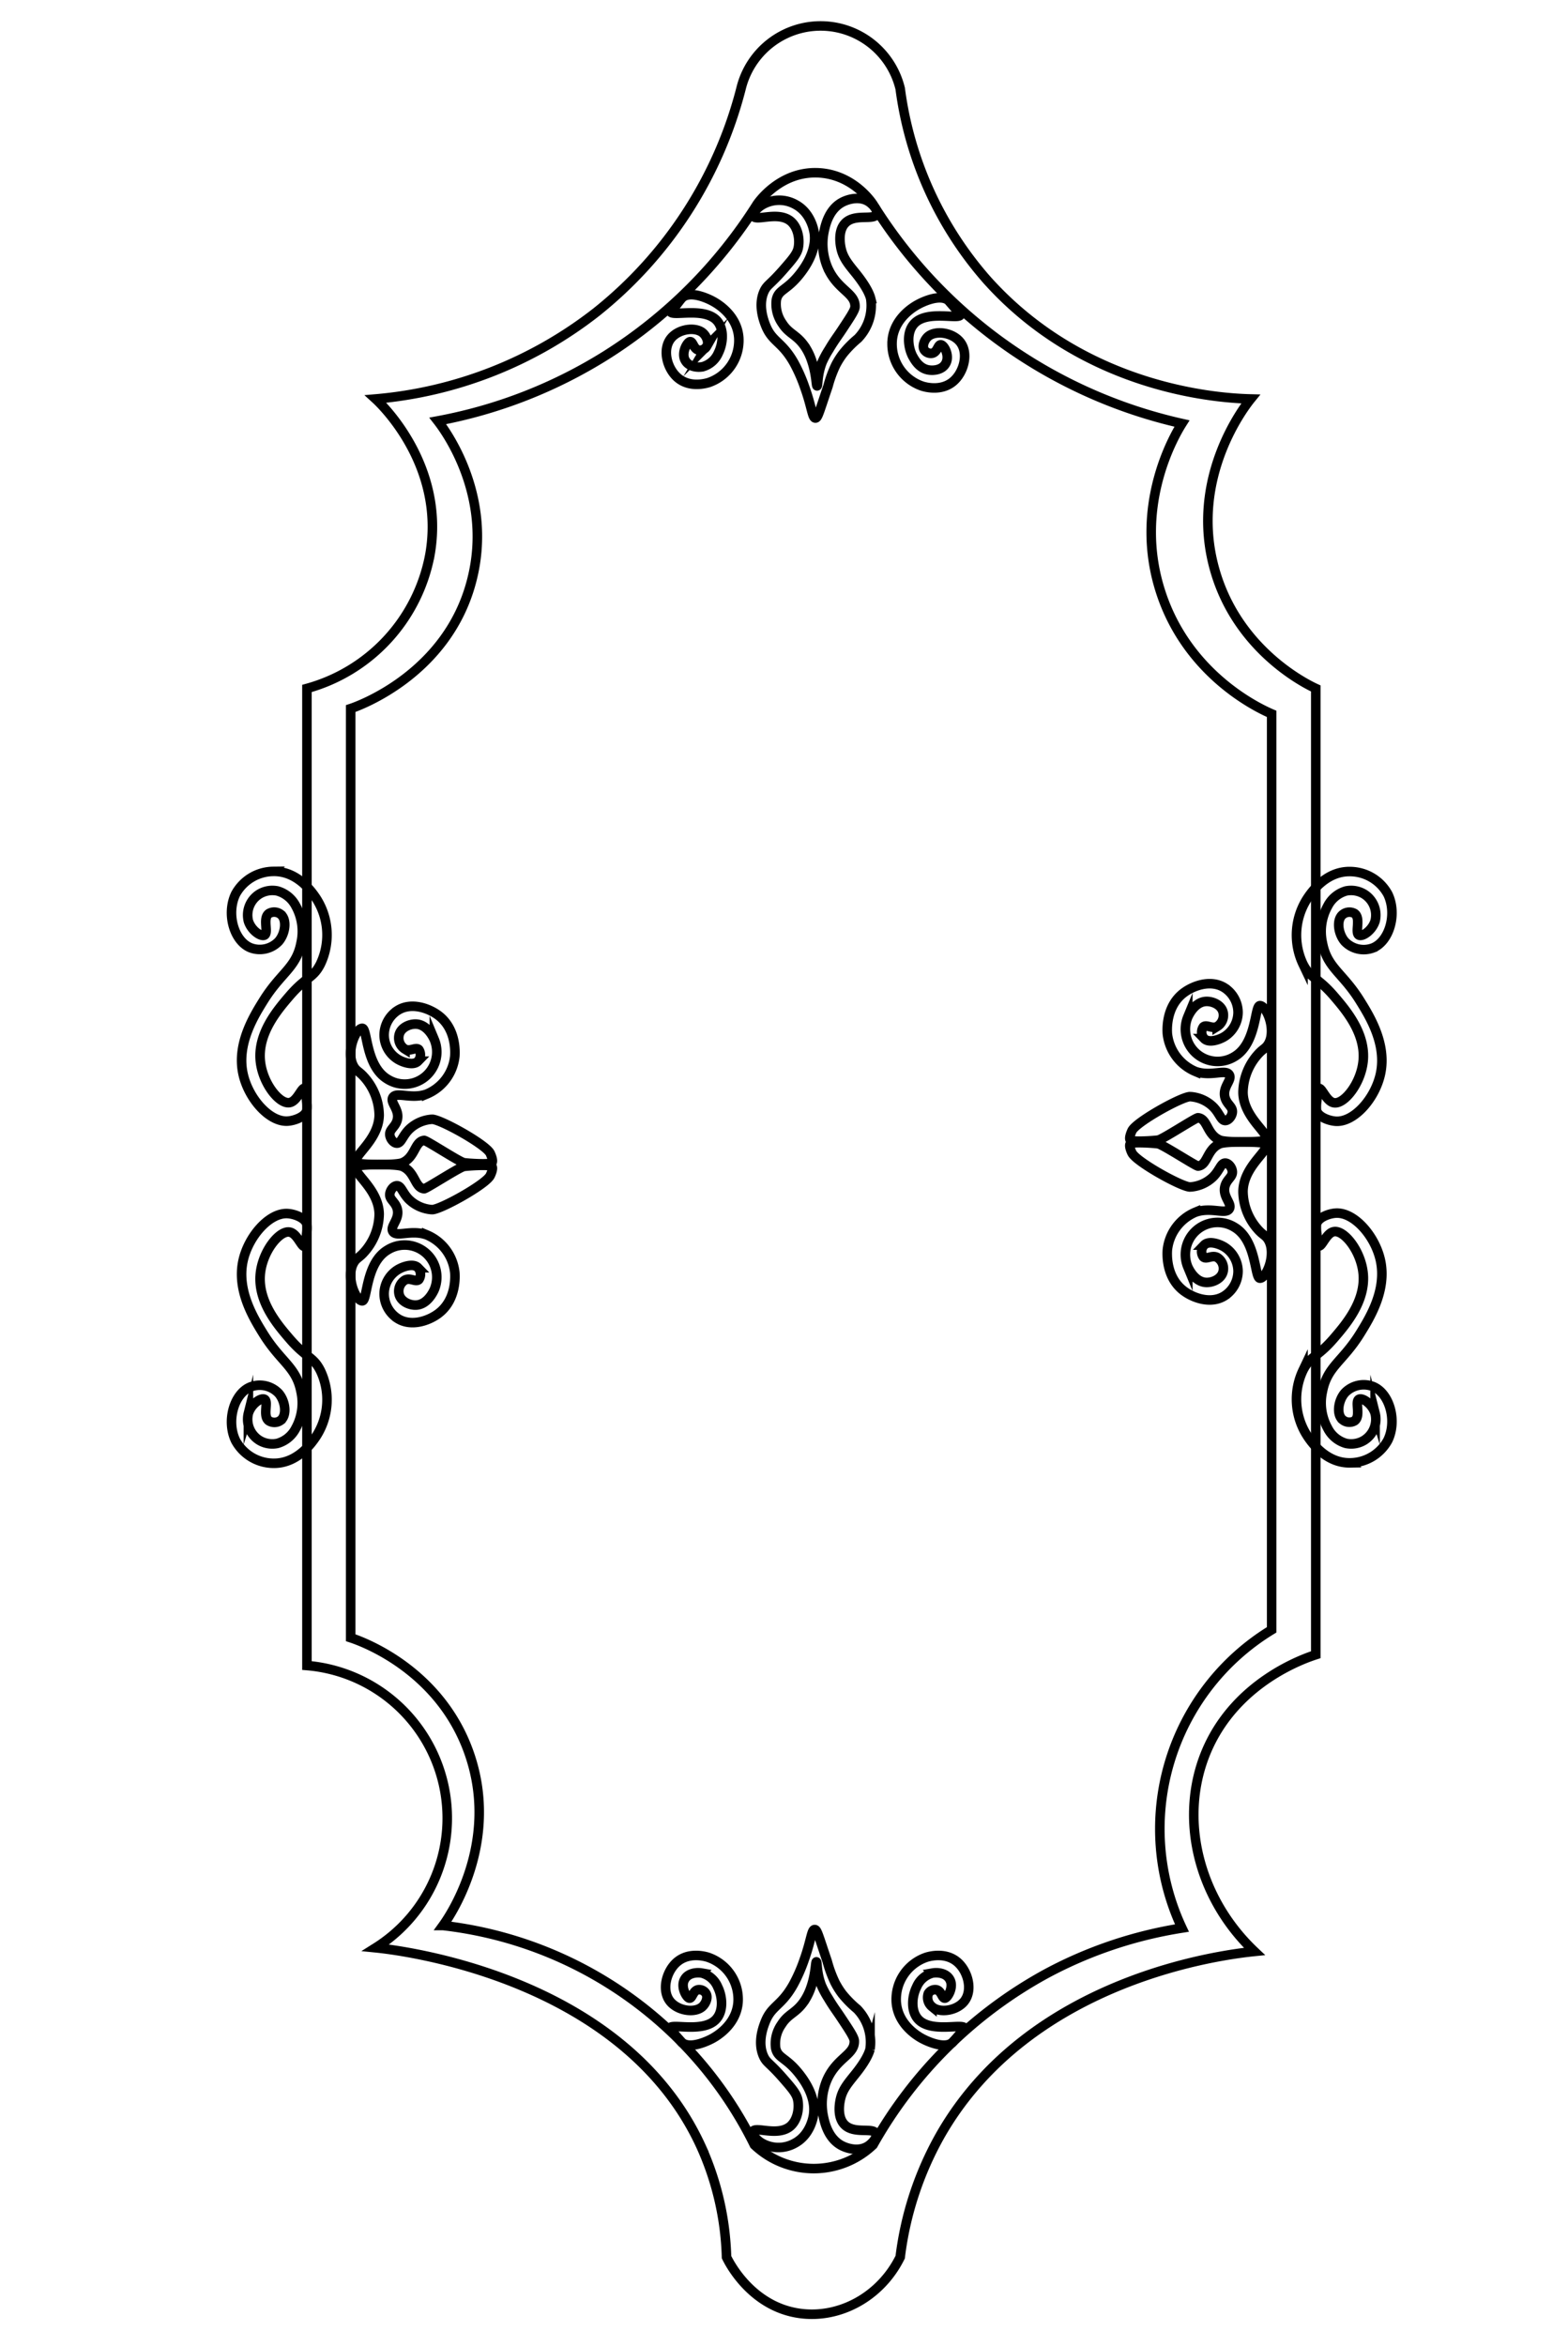 <svg id="Layer_3" data-name="Layer 3" xmlns="http://www.w3.org/2000/svg" viewBox="0 0 329 492"><defs><style>.cls-1{fill:none;stroke:#000;stroke-miterlimit:10;stroke-width:2px;}</style></defs><path class="cls-1" d="M188.88,18.59a17.18,17.18,0,0,0-33.4,0,87.83,87.83,0,0,1-30.36,46.88,87.27,87.27,0,0,1-46.3,18.21c.9.82,14.72,13.8,11.39,32.64A35.94,35.94,0,0,1,64.4,144.4V349.33a32.12,32.12,0,0,1,14.42,59.2c4.6.46,51.93,5.83,68.31,41.75a60.27,60.27,0,0,1,5.31,23.13c.35.74,4.94,10.26,15.18,11.78,8.46,1.26,17.16-3.46,21.26-11.78A68.92,68.92,0,0,1,197.21,448c18.9-33.32,60.09-38.1,66-38.7-11.92-11.3-15.88-28.07-10.13-41.86,6.15-14.73,20.72-19.64,23-20.38V144.4c-2.19-1-16.54-8.16-21.25-25.05-5.36-19.19,6.42-34.23,7.59-35.67-5.36-.14-34.31-1.4-55.41-25.05A75.59,75.59,0,0,1,188.88,18.59Z"/><path class="cls-1" d="M183.19,42.88c-.36-.56-4.29-6.36-11.62-6.64-8-.3-12.51,6.3-12.74,6.64a101.36,101.36,0,0,1-31.55,31.56A101.23,101.23,0,0,1,91.85,88.28c1.27,1.63,11.69,15.38,7.19,33.22-5,20-24.17,26.7-25.46,27.12V343.5c1.9.62,18.7,6.41,24.91,24.36,6.56,19-4.54,34.62-5.54,36a83.38,83.38,0,0,1,65.33,46,18.06,18.06,0,0,0,24.91,0,92.46,92.46,0,0,1,36.54-36A89.54,89.54,0,0,1,248,404.39a48.89,48.89,0,0,1,18.82-62.55V149.73c-2.34-1-17.51-7.9-23.25-25.46-6-18.33,3.14-33.4,4.43-35.44a103.12,103.12,0,0,1-38.76-17.71A102.79,102.79,0,0,1,183.19,42.88Z"/><path class="cls-1" d="M87.87,220.13c-.66-.58-1.75.47-2.89-.08a2.75,2.75,0,0,1-1.26-2.89c.31-1.61,2.18-2.42,3.56-2.37,2.48.09,3.73,3,3.85,3.26a6.74,6.74,0,0,1-9.79,8.31c-4.68-2.76-4.21-10.71-5.34-10.68-1.34,0-3.51,5-1.78,8,.49.86,1,1,1.82,1.82a12.24,12.24,0,0,1,3.52,8.37c-.09,5.37-5.77,8.68-4.79,10,.32.43,8.24.6,9.66,0,2.74-1.16,2.54-4.47,4.56-4.68.47-.05,7.45,4.55,8.38,4.68,1.12.16,5.5.42,5.84,0s-.22-1.68-.37-2c-1-1.9-10.56-7.19-12.21-7.11a7.61,7.61,0,0,0-4.8,2.13c-1.39,1.39-1.64,2.9-2.55,2.88-.68,0-1.37-.86-1.48-1.66-.17-1.24,1.13-1.66,1.54-3.17.6-2.2-1.54-3.62-.92-4.74.74-1.31,3.82.44,7.11-.73a9.67,9.67,0,0,0,5.91-8c0-.33.5-5.6-3.54-8.56-2-1.47-5.71-2.81-8.56-.92a6.18,6.18,0,0,0-2.74,5.11,6,6,0,0,0,2.92,5.1c1.08.64,3.22,1.37,4.19.37A2,2,0,0,0,87.87,220.13Z"/><path class="cls-1" d="M87.87,268.39c-.66.59-1.75-.47-2.89.08a2.76,2.76,0,0,0-1.26,2.89c.31,1.61,2.18,2.42,3.56,2.37,2.48-.09,3.73-3,3.85-3.26a6.74,6.74,0,0,0-9.79-8.31c-4.68,2.76-4.21,10.71-5.34,10.68-1.34,0-3.51-5-1.78-8,.49-.86,1-1,1.82-1.82a12.24,12.24,0,0,0,3.52-8.37c-.09-5.37-5.77-8.68-4.79-10,.32-.43,8.24-.6,9.66,0,2.74,1.16,2.54,4.47,4.56,4.68.47,0,7.45-4.55,8.38-4.68,1.12-.16,5.5-.42,5.84,0s-.22,1.68-.37,1.95c-1,1.9-10.56,7.19-12.21,7.11a7.61,7.61,0,0,1-4.8-2.13c-1.39-1.39-1.64-2.9-2.55-2.88-.68,0-1.37.86-1.48,1.67-.17,1.23,1.13,1.65,1.54,3.16.6,2.2-1.54,3.62-.92,4.74.74,1.31,3.82-.44,7.11.73a9.67,9.67,0,0,1,5.91,8c0,.33.5,5.6-3.54,8.56-2,1.47-5.71,2.81-8.56.92a6.18,6.18,0,0,1-2.74-5.11,6,6,0,0,1,2.92-5.1c1.08-.64,3.22-1.37,4.19-.37A2,2,0,0,1,87.87,268.39Z"/><path class="cls-1" d="M252.5,215.38c.66-.58,1.75.47,2.89-.08a2.77,2.77,0,0,0,1.26-2.89c-.31-1.61-2.18-2.42-3.56-2.37-2.48.09-3.73,3-3.86,3.26a6.75,6.75,0,0,0,9.8,8.31c4.67-2.76,4.2-10.71,5.34-10.68,1.34,0,3.51,5,1.78,8-.49.86-1,1-1.83,1.82a12.22,12.22,0,0,0-3.51,8.37c.08,5.37,5.77,8.68,4.79,10-.32.43-8.24.6-9.66,0-2.75-1.16-2.54-4.47-4.56-4.68-.48-.05-7.45,4.55-8.38,4.68-1.12.16-5.5.42-5.84,0s.22-1.68.37-2c1-1.9,10.56-7.19,12.21-7.11a7.61,7.61,0,0,1,4.8,2.13c1.39,1.39,1.63,2.9,2.55,2.88.67,0,1.36-.86,1.47-1.66.17-1.24-1.12-1.66-1.53-3.17-.6-2.2,1.54-3.62.91-4.74-.73-1.31-3.81.44-7.11-.72a9.71,9.71,0,0,1-5.9-8c0-.33-.5-5.6,3.53-8.56,2-1.47,5.71-2.81,8.57-.92a6.2,6.2,0,0,1,2.74,5.11,6.06,6.06,0,0,1-2.92,5.1c-1.08.64-3.22,1.37-4.19.37A1.94,1.94,0,0,1,252.5,215.38Z"/><path class="cls-1" d="M252.5,263.64c.66.59,1.75-.47,2.89.09a2.75,2.75,0,0,1,1.26,2.88c-.31,1.61-2.18,2.42-3.56,2.37-2.48-.09-3.73-3-3.86-3.26a6.75,6.75,0,0,1,9.8-8.31c4.67,2.76,4.2,10.71,5.34,10.68,1.34,0,3.51-5,1.78-8-.49-.86-1-1-1.83-1.82a12.22,12.22,0,0,1-3.51-8.37c.08-5.37,5.77-8.68,4.79-10-.32-.43-8.24-.6-9.66,0-2.75,1.16-2.54,4.47-4.56,4.68-.48,0-7.45-4.55-8.38-4.68-1.12-.16-5.5-.42-5.84,0s.22,1.68.37,1.95c1,1.9,10.56,7.19,12.21,7.11a7.61,7.61,0,0,0,4.8-2.13c1.39-1.39,1.63-2.9,2.55-2.88.67,0,1.36.86,1.47,1.67.17,1.23-1.12,1.65-1.53,3.16-.6,2.2,1.54,3.62.91,4.74-.73,1.31-3.81-.44-7.11.73a9.68,9.68,0,0,0-5.9,8c0,.33-.5,5.6,3.53,8.56,2,1.47,5.71,2.81,8.57.92a6.2,6.2,0,0,0,2.74-5.11,6.07,6.07,0,0,0-2.92-5.1c-1.08-.64-3.22-1.37-4.19-.37A1.94,1.94,0,0,0,252.5,263.64Z"/><path class="cls-1" d="M159.51,449.28a7,7,0,0,0,7.24.25c3.5-1.87,4-6,4-6.47v0c.08-.83.23-3.87-3-8-2.83-3.63-4.52-3.28-5-5.49a7,7,0,0,1,1.25-5c1.48-2.35,3.18-2.3,5-5.25a12.68,12.68,0,0,0,1.18-2.56c1-2.92.9-5.28,1.12-5.28s0,2.3,1.07,5a19.44,19.44,0,0,0,1.42,2.64c1.12,1.88,1.76,2.66,2.74,4.15,1.8,2.71,2.69,4.07,2.72,4.78.12,2.95-3.68,3.49-5.75,8.24a12.89,12.89,0,0,0-.78,7.42c.29,1.43,1,4.75,3.81,6.27,1.44.77,3.88,1.33,5.7.07.76-.53,1.88-1.71,1.57-2.53-.54-1.43-4.6.21-6.64-1.93-1.7-1.79-.88-5.09-.77-5.52.44-1.81,1.47-3.06,2.92-4.86,2.28-2.8,3-4.48,3.24-5.4a10,10,0,0,0-2.71-8.43,22.2,22.2,0,0,1-3.13-3.17,16.68,16.68,0,0,1-1.5-2.39,25.53,25.53,0,0,1-1.64-4.45c-1.83-5.39-2.12-6.68-2.63-6.66-.67,0-.75,2.26-2.19,6.3a33.84,33.84,0,0,1-2.28,5.21c-2.58,4.62-4.59,4.38-5.95,7.94-.39,1-1.63,4.25-.3,7.15.64,1.39,1.25,1.33,4.07,4.56,1.87,2.14,2.81,3.23,3.08,4.47.38,1.76,0,4.32-1.59,5.66-2.67,2.18-7.34-.12-7.84,1.09C157.66,447.74,158.9,448.84,159.51,449.28Z"/><path class="cls-1" d="M146.45,417.33c-1.07.24-1.18,1.78-1.77,1.77s-2-2.41-1-4c.75-1.28,2.5-1.46,3.57-1.27a5,5,0,0,1,3.35,2.93c1,2,1.23,5-.31,6.72-2.64,3-9.52.81-9.73,1.91,0,.14.07.2,2,2.42l.51.59c1.88,1.51,5.83-.55,6.29-.79.69-.37,5.11-2.76,5.5-7.64a9.33,9.33,0,0,0-6.34-9.46c-.89-.27-3.92-1-6.29.86s-3.54,6.06-1.59,8.44c1.65,2,5.2,2.46,6.73,1.07.68-.61,1.27-1.89.76-2.75A1.65,1.65,0,0,0,146.45,417.33Z"/><path class="cls-1" d="M196.47,417.33c1.07.24,1.18,1.78,1.77,1.77s2-2.41,1-4c-.76-1.28-2.5-1.46-3.57-1.27a5,5,0,0,0-3.35,2.93c-1,2-1.23,5,.3,6.72,2.65,3,9.53.81,9.74,1.91,0,.14-.08.2-2,2.42l-.51.59c-1.88,1.51-5.83-.55-6.29-.79-.69-.37-5.12-2.76-5.5-7.64a9.33,9.33,0,0,1,6.34-9.46c.89-.27,3.91-1,6.29.86s3.54,6.06,1.59,8.44c-1.65,2-5.2,2.46-6.73,1.07a2.48,2.48,0,0,1-.77-2.75A1.67,1.67,0,0,1,196.47,417.33Z"/><path class="cls-1" d="M159.65,43.14a7,7,0,0,1,7.25-.25c3.49,1.87,4,6,4,6.47v0c.07.83.22,3.87-3,8-2.84,3.64-4.52,3.29-5,5.5a7.09,7.09,0,0,0,1.25,5c1.49,2.35,3.18,2.3,5,5.25a12.52,12.52,0,0,1,1.17,2.56c1,2.92.91,5.28,1.12,5.27s0-2.29,1.07-5a19.76,19.76,0,0,1,1.43-2.64c1.11-1.88,1.75-2.66,2.73-4.15,1.8-2.72,2.7-4.08,2.73-4.78.12-2.95-3.68-3.49-5.75-8.25a12.85,12.85,0,0,1-.78-7.42c.29-1.42,1-4.74,3.81-6.26,1.43-.77,3.88-1.33,5.69-.07.77.53,1.88,1.71,1.57,2.53-.53,1.42-4.6-.21-6.63,1.93-1.7,1.79-.89,5.09-.78,5.52.45,1.8,1.47,3.06,2.93,4.85,2.28,2.81,3,4.49,3.23,5.41A9.91,9.91,0,0,1,180,71a21.87,21.87,0,0,0-3.13,3.18,16.46,16.46,0,0,0-1.51,2.39,25.42,25.42,0,0,0-1.63,4.45c-1.84,5.39-2.13,6.68-2.64,6.66-.66,0-.75-2.26-2.19-6.3a33.59,33.59,0,0,0-2.27-5.21c-2.59-4.62-4.59-4.38-6-7.94-.39-1-1.63-4.26-.3-7.15.65-1.39,1.25-1.33,4.07-4.56,1.87-2.14,2.81-3.24,3.08-4.47.38-1.76,0-4.33-1.59-5.66-2.66-2.18-7.34.12-7.84-1.09C157.81,44.68,159,43.58,159.65,43.14Z"/><path class="cls-1" d="M146.6,73.44c-1.08-.25-1.18-1.79-1.78-1.78s-2,2.41-1,4c.76,1.28,2.5,1.46,3.58,1.27a5.06,5.06,0,0,0,3.34-2.93c1-2,1.23-5-.3-6.73-2.65-2.95-9.52-.8-9.73-1.91,0-.13.07-.19,2-2.41a6,6,0,0,1,.52-.59c1.88-1.51,5.83.54,6.28.79.69.37,5.12,2.75,5.5,7.64a9.34,9.34,0,0,1-6.34,9.46c-.89.26-3.91,1-6.29-.87s-3.53-6.05-1.58-8.44c1.65-2,5.19-2.45,6.72-1.07.68.62,1.28,1.89.77,2.75A1.66,1.66,0,0,1,146.6,73.44Z"/><path class="cls-1" d="M195.61,74.09c1.08-.24,1.18-1.78,1.77-1.77.74,0,2,2.41,1,4-.75,1.28-2.5,1.46-3.57,1.27-2.05-.36-3-2.33-3.35-2.93-1-2-1.23-5,.31-6.72,2.64-3,9.52-.81,9.73-1.91,0-.14-.07-.2-2-2.42l-.51-.59c-1.88-1.51-5.83.54-6.28.79-.7.37-5.12,2.76-5.51,7.64A9.34,9.34,0,0,0,193.55,81c.88.27,3.91,1,6.28-.86s3.54-6.06,1.59-8.45c-1.65-2-5.19-2.45-6.73-1.07-.68.62-1.27,1.9-.76,2.76A1.67,1.67,0,0,0,195.61,74.09Z"/><path class="cls-1" d="M56.41,191.61c-1.36,1,0,4-.9,4.52-.77.4-2.79-1-3.39-2.94a5.18,5.18,0,0,1,2.26-5.64,5.27,5.27,0,0,1,3.83-.68A6.23,6.23,0,0,1,62.05,190a11,11,0,0,1,1.13,7.68c-1,5.31-4.2,6.25-7.9,12.19-2,3.22-5.65,9.07-4.29,15.34,1.11,5.11,5.43,10.07,9.26,9.94,1.44-.06,3.77-.87,4.15-2.26a8.19,8.19,0,0,0-.07-2.09c-.17-2.27-.23-2.47-.38-2.53-.68-.27-1.6,2.8-3.25,3-2.16.31-5.73-4.21-6.1-9-.43-5.69,3.66-10.47,6.1-13.32,3.57-4.17,5-3.69,6.54-6.77a14.16,14.16,0,0,0-.9-13.77c-.75-1.12-3.82-5.74-9-5.64a9.11,9.11,0,0,0-7.9,4.74c-2,4.12-.35,9.92,3.16,11.29a5.47,5.47,0,0,0,5.87-1.36c1.41-1.63,1.79-4.54.45-5.64A2.2,2.2,0,0,0,56.41,191.61Z"/><path class="cls-1" d="M56.41,298c-1.36-1,0-4-.9-4.51-.77-.41-2.79,1-3.39,2.93a5.19,5.19,0,0,0,2.26,5.65,5.24,5.24,0,0,0,3.83.67,6.2,6.2,0,0,0,3.84-3.16A11,11,0,0,0,63.18,292c-1-5.31-4.2-6.25-7.9-12.19-2-3.23-5.65-9.07-4.29-15.35,1.11-5.1,5.43-10.06,9.26-9.93,1.44.05,3.77.87,4.15,2.26a8.19,8.19,0,0,1-.07,2.09c-.17,2.27-.23,2.47-.38,2.53-.68.27-1.6-2.8-3.25-3-2.16-.31-5.73,4.2-6.1,9-.43,5.69,3.66,10.47,6.1,13.31,3.57,4.18,5,3.7,6.54,6.78a14.14,14.14,0,0,1-.9,13.76c-.75,1.13-3.82,5.74-9,5.65a9.11,9.11,0,0,1-7.9-4.74c-2-4.12-.35-9.93,3.16-11.29a5.47,5.47,0,0,1,5.87,1.36c1.41,1.63,1.79,4.54.45,5.64A2.2,2.2,0,0,1,56.41,298Z"/><path class="cls-1" d="M284.23,191.61c1.36,1,0,4,.9,4.52.77.4,2.79-1,3.39-2.94a5.18,5.18,0,0,0-2.26-5.64,5.27,5.27,0,0,0-3.83-.68,6.23,6.23,0,0,0-3.84,3.16,11,11,0,0,0-1.13,7.68c1,5.31,4.2,6.25,7.9,12.19,2,3.22,5.65,9.07,4.29,15.34-1.11,5.11-5.43,10.07-9.26,9.94-1.44-.06-3.77-.87-4.15-2.26a8.19,8.19,0,0,1,.07-2.09c.17-2.27.23-2.47.38-2.53.68-.27,1.6,2.8,3.25,3,2.16.31,5.73-4.21,6.1-9,.43-5.69-3.66-10.47-6.1-13.32-3.57-4.17-5-3.69-6.54-6.77a14.16,14.16,0,0,1,.9-13.77c.75-1.12,3.82-5.74,9-5.64a9.11,9.11,0,0,1,7.9,4.74c2,4.12.35,9.92-3.16,11.29a5.47,5.47,0,0,1-5.87-1.36c-1.41-1.63-1.79-4.54-.45-5.64A2.2,2.2,0,0,1,284.23,191.61Z"/><path class="cls-1" d="M284.23,298c1.36-1,0-4,.9-4.51.77-.41,2.79,1,3.39,2.93a5.19,5.19,0,0,1-2.26,5.65,5.24,5.24,0,0,1-3.83.67,6.2,6.2,0,0,1-3.84-3.16,11,11,0,0,1-1.13-7.67c1-5.31,4.2-6.25,7.9-12.19,2-3.23,5.65-9.07,4.29-15.35-1.11-5.1-5.43-10.06-9.26-9.93-1.44.05-3.77.87-4.15,2.26a8.19,8.19,0,0,0,.07,2.09c.17,2.27.23,2.47.38,2.53.68.27,1.6-2.8,3.25-3,2.16-.31,5.73,4.2,6.1,9,.43,5.69-3.66,10.47-6.1,13.31-3.57,4.18-5,3.7-6.54,6.78a14.14,14.14,0,0,0,.9,13.76c.75,1.13,3.82,5.74,9,5.65a9.11,9.11,0,0,0,7.9-4.74c2-4.12.35-9.93-3.16-11.29a5.47,5.47,0,0,0-5.87,1.36c-1.41,1.63-1.79,4.54-.45,5.64A2.2,2.2,0,0,0,284.23,298Z"/></svg>